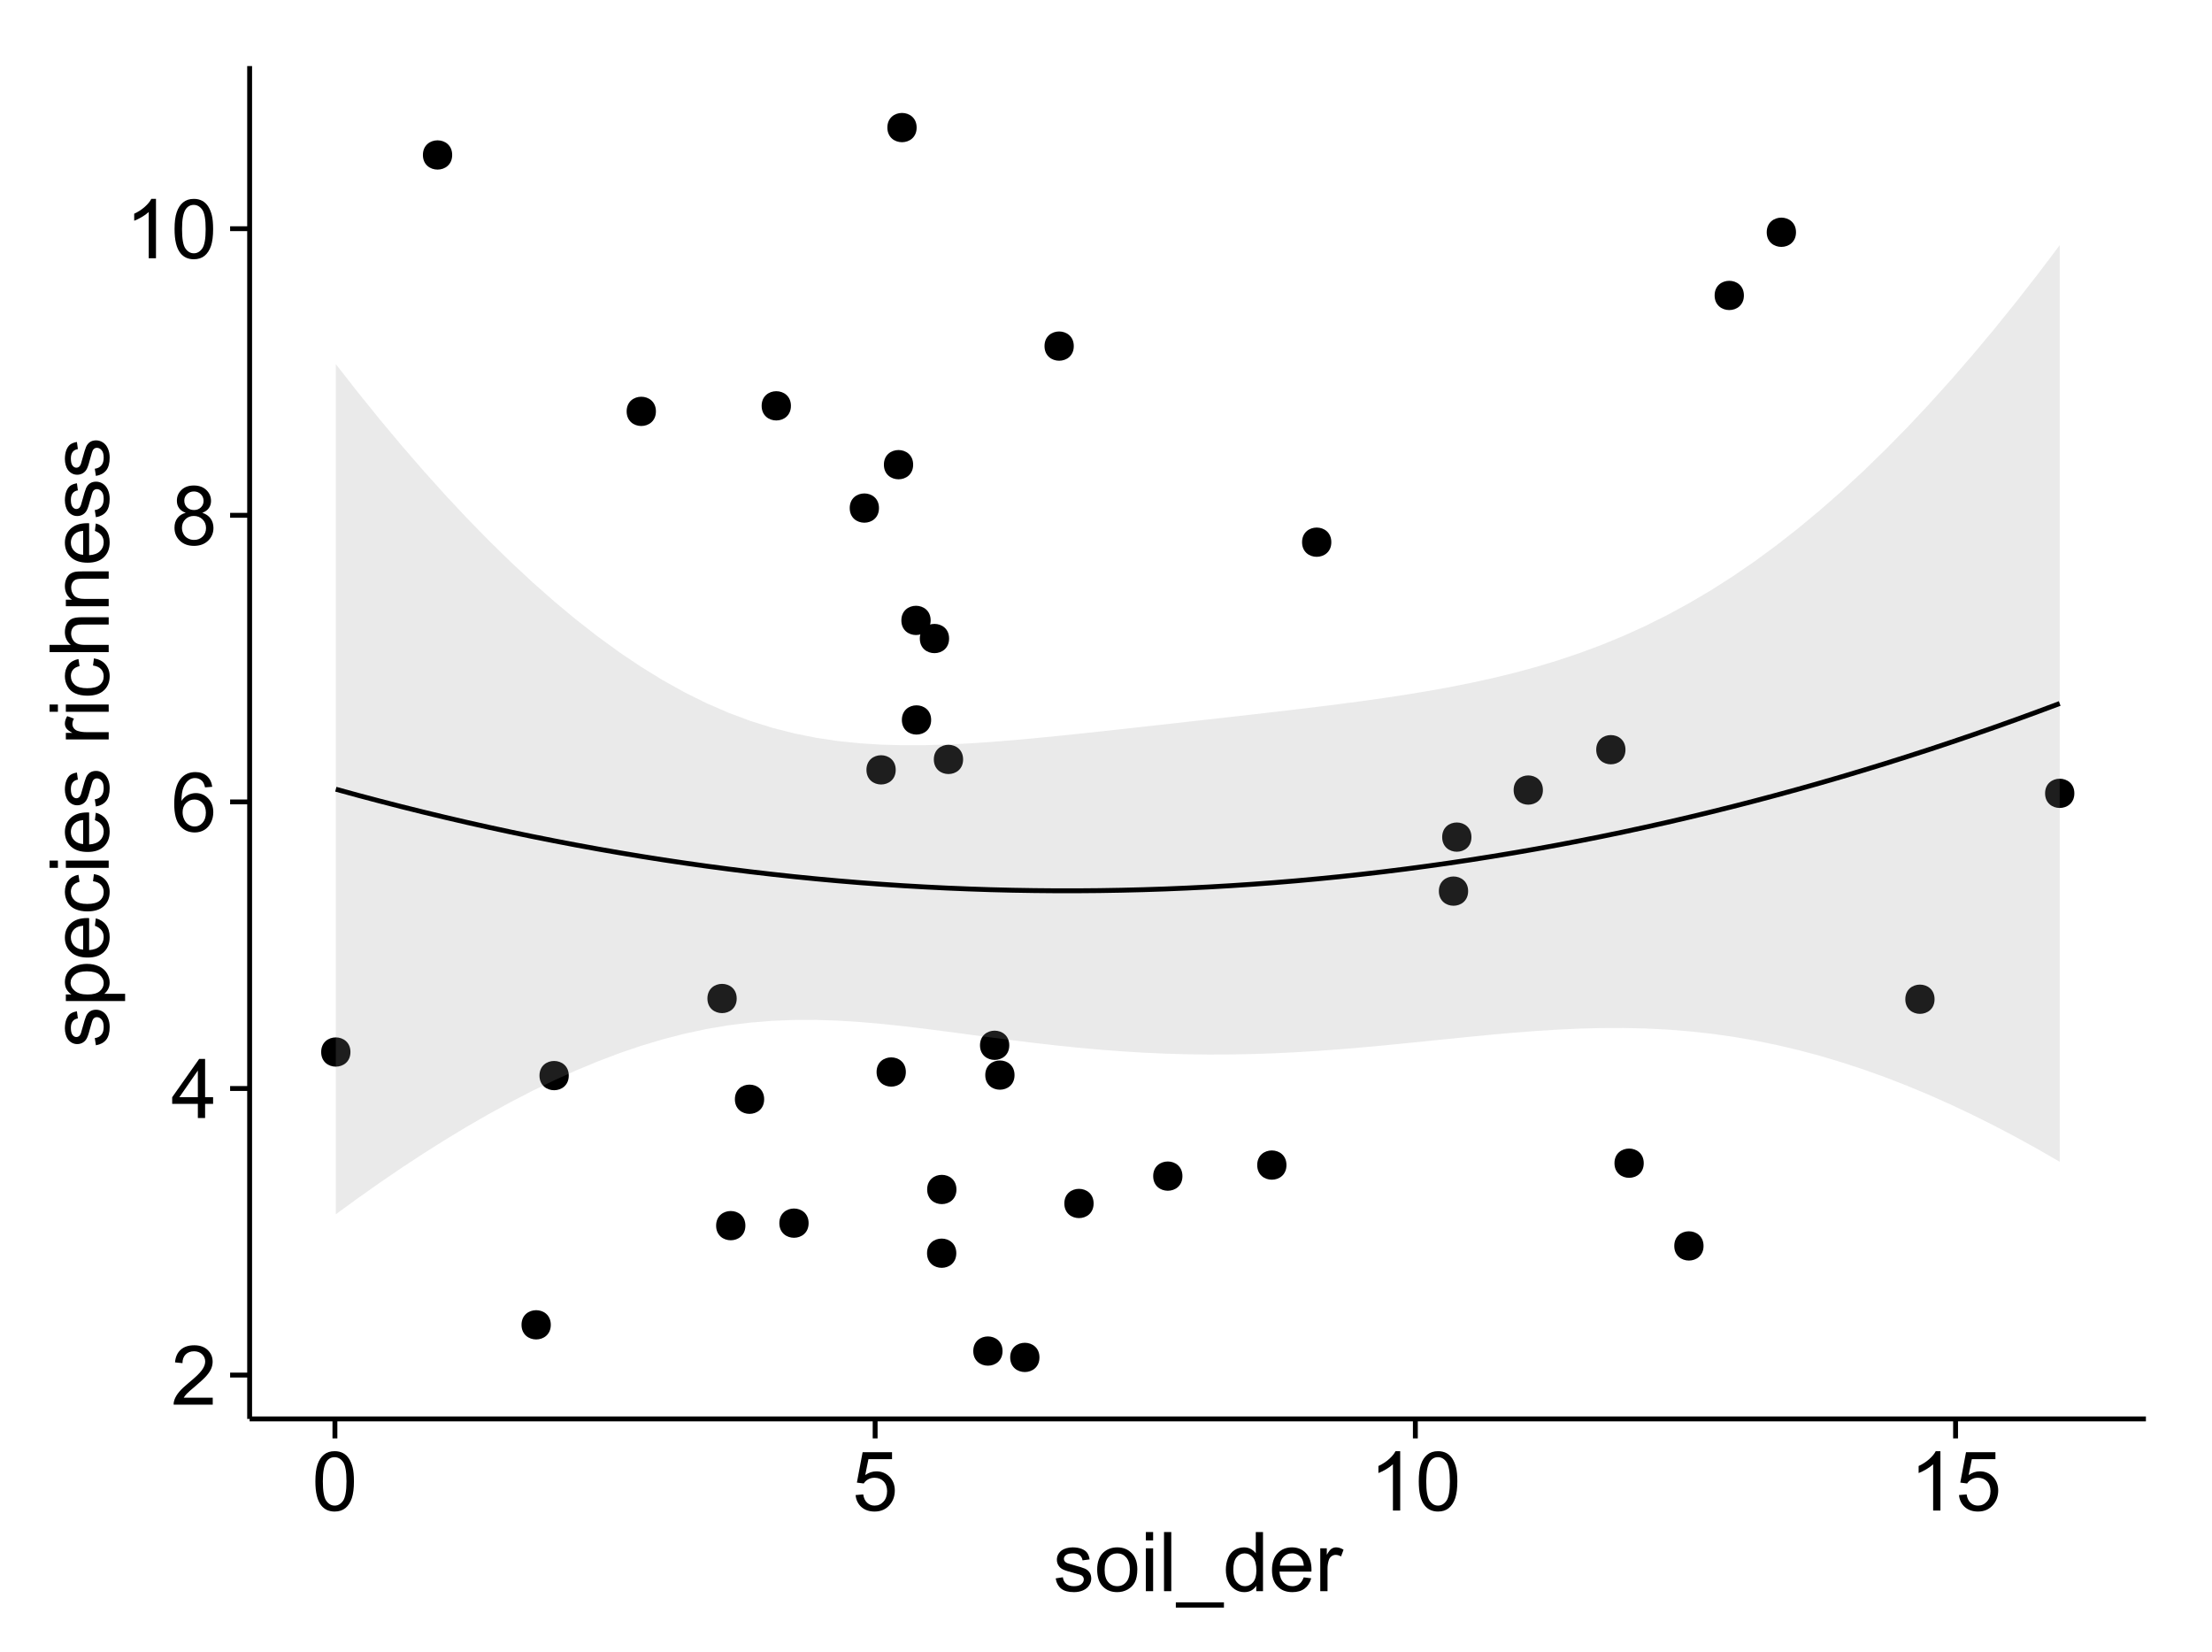 <?xml version="1.0" encoding="UTF-8"?>
<svg xmlns="http://www.w3.org/2000/svg" xmlns:xlink="http://www.w3.org/1999/xlink" width="482pt" height="360pt" viewBox="0 0 482 360" version="1.1">
<defs>
<g>
<symbol overflow="visible" id="glyph0-0">
<path style="stroke:none;" d="M 9.062 -1.52 L 9.062 0 L 0.547 0 C 0.531 -0.379 0.594 -0.742 0.73 -1.098 C 0.945 -1.676 1.293 -2.25 1.77 -2.812 C 2.246 -3.375 2.934 -4.023 3.84 -4.766 C 5.238 -5.906 6.188 -6.816 6.68 -7.492 C 7.172 -8.16 7.418 -8.793 7.418 -9.395 C 7.418 -10.02 7.191 -10.551 6.746 -10.98 C 6.293 -11.41 5.711 -11.625 4.992 -11.629 C 4.23 -11.625 3.621 -11.395 3.164 -10.941 C 2.703 -10.48 2.469 -9.848 2.469 -9.043 L 0.844 -9.211 C 0.953 -10.422 1.371 -11.344 2.102 -11.984 C 2.824 -12.617 3.801 -12.938 5.027 -12.938 C 6.262 -12.938 7.238 -12.594 7.961 -11.91 C 8.68 -11.223 9.039 -10.371 9.043 -9.359 C 9.039 -8.84 8.934 -8.336 8.727 -7.84 C 8.512 -7.34 8.164 -6.812 7.676 -6.266 C 7.188 -5.711 6.375 -4.957 5.238 -4 C 4.285 -3.199 3.676 -2.66 3.41 -2.379 C 3.141 -2.094 2.918 -1.805 2.742 -1.52 Z M 9.062 -1.52 "/>
</symbol>
<symbol overflow="visible" id="glyph0-1">
<path style="stroke:none;" d="M 5.82 0 L 5.82 -3.086 L 0.227 -3.086 L 0.227 -4.535 L 6.109 -12.883 L 7.398 -12.883 L 7.398 -4.535 L 9.141 -4.535 L 9.141 -3.086 L 7.398 -3.086 L 7.398 0 Z M 5.82 -4.535 L 5.82 -10.344 L 1.785 -4.535 Z M 5.82 -4.535 "/>
</symbol>
<symbol overflow="visible" id="glyph0-2">
<path style="stroke:none;" d="M 8.957 -9.73 L 7.383 -9.605 C 7.242 -10.223 7.043 -10.676 6.785 -10.961 C 6.355 -11.41 5.828 -11.637 5.203 -11.637 C 4.695 -11.637 4.25 -11.496 3.875 -11.215 C 3.375 -10.852 2.984 -10.32 2.695 -9.625 C 2.406 -8.926 2.258 -7.934 2.25 -6.645 C 2.629 -7.223 3.094 -7.652 3.645 -7.938 C 4.195 -8.215 4.773 -8.355 5.379 -8.359 C 6.434 -8.355 7.328 -7.969 8.07 -7.195 C 8.809 -6.418 9.18 -5.414 9.184 -4.184 C 9.18 -3.371 9.008 -2.617 8.66 -1.926 C 8.312 -1.23 7.832 -0.699 7.227 -0.332 C 6.613 0.035 5.922 0.215 5.148 0.219 C 3.828 0.215 2.754 -0.266 1.922 -1.234 C 1.09 -2.199 0.672 -3.797 0.676 -6.031 C 0.672 -8.516 1.133 -10.328 2.055 -11.461 C 2.855 -12.445 3.938 -12.938 5.301 -12.938 C 6.312 -12.938 7.141 -12.652 7.789 -12.086 C 8.434 -11.516 8.824 -10.73 8.957 -9.73 Z M 2.496 -4.176 C 2.496 -3.629 2.609 -3.105 2.844 -2.609 C 3.07 -2.109 3.395 -1.73 3.812 -1.473 C 4.227 -1.207 4.664 -1.078 5.125 -1.082 C 5.789 -1.078 6.363 -1.348 6.844 -1.891 C 7.324 -2.426 7.562 -3.156 7.566 -4.086 C 7.562 -4.973 7.328 -5.676 6.855 -6.191 C 6.379 -6.703 5.781 -6.961 5.062 -6.961 C 4.348 -6.961 3.738 -6.703 3.242 -6.191 C 2.742 -5.676 2.496 -5.004 2.496 -4.176 Z M 2.496 -4.176 "/>
</symbol>
<symbol overflow="visible" id="glyph0-3">
<path style="stroke:none;" d="M 3.18 -6.988 C 2.52 -7.227 2.035 -7.57 1.723 -8.016 C 1.406 -8.461 1.246 -8.992 1.25 -9.617 C 1.246 -10.551 1.582 -11.34 2.258 -11.98 C 2.93 -12.617 3.828 -12.938 4.949 -12.938 C 6.07 -12.938 6.977 -12.609 7.664 -11.957 C 8.348 -11.301 8.688 -10.504 8.691 -9.57 C 8.688 -8.969 8.531 -8.449 8.219 -8.012 C 7.902 -7.566 7.426 -7.227 6.793 -6.988 C 7.582 -6.727 8.184 -6.309 8.598 -5.738 C 9.008 -5.16 9.215 -4.477 9.219 -3.684 C 9.215 -2.578 8.828 -1.652 8.051 -0.906 C 7.27 -0.156 6.242 0.215 4.977 0.219 C 3.699 0.215 2.676 -0.156 1.898 -0.91 C 1.117 -1.66 0.727 -2.602 0.73 -3.727 C 0.727 -4.562 0.938 -5.262 1.367 -5.832 C 1.789 -6.395 2.395 -6.781 3.18 -6.988 Z M 2.867 -9.668 C 2.863 -9.059 3.059 -8.559 3.453 -8.172 C 3.844 -7.785 4.355 -7.594 4.984 -7.594 C 5.59 -7.594 6.09 -7.785 6.48 -8.168 C 6.871 -8.551 7.066 -9.02 7.066 -9.578 C 7.066 -10.156 6.863 -10.645 6.465 -11.043 C 6.059 -11.438 5.559 -11.637 4.965 -11.637 C 4.359 -11.637 3.859 -11.441 3.465 -11.055 C 3.062 -10.668 2.863 -10.207 2.867 -9.668 Z M 2.355 -3.719 C 2.355 -3.262 2.461 -2.824 2.676 -2.406 C 2.887 -1.98 3.203 -1.652 3.629 -1.426 C 4.047 -1.191 4.504 -1.078 4.992 -1.082 C 5.746 -1.078 6.367 -1.32 6.863 -1.809 C 7.352 -2.293 7.598 -2.91 7.602 -3.664 C 7.598 -4.422 7.344 -5.055 6.84 -5.555 C 6.332 -6.051 5.699 -6.297 4.938 -6.301 C 4.191 -6.297 3.574 -6.051 3.09 -5.562 C 2.598 -5.066 2.355 -4.453 2.355 -3.719 Z M 2.355 -3.719 "/>
</symbol>
<symbol overflow="visible" id="glyph0-4">
<path style="stroke:none;" d="M 6.707 0 L 5.125 0 L 5.125 -10.082 C 4.742 -9.715 4.242 -9.352 3.625 -8.988 C 3.004 -8.625 2.449 -8.352 1.961 -8.172 L 1.961 -9.703 C 2.844 -10.117 3.617 -10.621 4.281 -11.215 C 4.941 -11.805 5.41 -12.379 5.688 -12.938 L 6.707 -12.938 Z M 6.707 0 "/>
</symbol>
<symbol overflow="visible" id="glyph0-5">
<path style="stroke:none;" d="M 0.746 -6.355 C 0.742 -7.875 0.898 -9.102 1.215 -10.031 C 1.527 -10.961 1.996 -11.676 2.613 -12.18 C 3.23 -12.684 4.008 -12.938 4.949 -12.938 C 5.637 -12.938 6.242 -12.797 6.766 -12.52 C 7.285 -12.238 7.715 -11.836 8.059 -11.316 C 8.395 -10.789 8.664 -10.152 8.859 -9.398 C 9.051 -8.645 9.145 -7.629 9.148 -6.355 C 9.145 -4.84 8.992 -3.617 8.684 -2.691 C 8.371 -1.762 7.906 -1.047 7.289 -0.539 C 6.672 -0.035 5.891 0.215 4.949 0.219 C 3.703 0.215 2.727 -0.227 2.023 -1.117 C 1.168 -2.188 0.742 -3.934 0.746 -6.355 Z M 2.375 -6.355 C 2.371 -4.234 2.621 -2.824 3.117 -2.129 C 3.609 -1.426 4.219 -1.078 4.949 -1.082 C 5.672 -1.078 6.281 -1.43 6.781 -2.137 C 7.273 -2.836 7.523 -4.242 7.523 -6.355 C 7.523 -8.473 7.273 -9.883 6.781 -10.582 C 6.281 -11.277 5.664 -11.625 4.93 -11.629 C 4.199 -11.625 3.621 -11.316 3.191 -10.703 C 2.645 -9.918 2.371 -8.469 2.375 -6.355 Z M 2.375 -6.355 "/>
</symbol>
<symbol overflow="visible" id="glyph0-6">
<path style="stroke:none;" d="M 0.746 -3.375 L 2.406 -3.516 C 2.527 -2.707 2.812 -2.098 3.266 -1.691 C 3.711 -1.281 4.254 -1.078 4.887 -1.082 C 5.648 -1.078 6.293 -1.363 6.82 -1.941 C 7.344 -2.512 7.605 -3.273 7.609 -4.227 C 7.605 -5.125 7.352 -5.84 6.848 -6.363 C 6.34 -6.883 5.676 -7.141 4.859 -7.145 C 4.344 -7.141 3.887 -7.027 3.48 -6.797 C 3.07 -6.566 2.746 -6.266 2.516 -5.898 L 1.027 -6.09 L 2.277 -12.711 L 8.684 -12.711 L 8.684 -11.195 L 3.543 -11.195 L 2.848 -7.734 C 3.621 -8.273 4.43 -8.543 5.281 -8.543 C 6.402 -8.543 7.352 -8.152 8.129 -7.371 C 8.898 -6.59 9.285 -5.586 9.289 -4.367 C 9.285 -3.195 8.945 -2.188 8.27 -1.344 C 7.441 -0.301 6.316 0.215 4.887 0.219 C 3.715 0.215 2.758 -0.109 2.016 -0.766 C 1.273 -1.418 0.848 -2.289 0.746 -3.375 Z M 0.746 -3.375 "/>
</symbol>
<symbol overflow="visible" id="glyph0-7">
<path style="stroke:none;" d="M 0.555 -2.785 L 2.117 -3.031 C 2.203 -2.402 2.449 -1.922 2.852 -1.59 C 3.25 -1.254 3.812 -1.09 4.535 -1.09 C 5.262 -1.09 5.801 -1.234 6.152 -1.531 C 6.504 -1.824 6.68 -2.172 6.68 -2.574 C 6.68 -2.926 6.523 -3.207 6.215 -3.418 C 5.996 -3.555 5.457 -3.734 4.598 -3.953 C 3.434 -4.246 2.629 -4.5 2.184 -4.715 C 1.734 -4.926 1.395 -5.223 1.164 -5.602 C 0.93 -5.98 0.812 -6.398 0.816 -6.855 C 0.812 -7.27 0.91 -7.652 1.102 -8.012 C 1.293 -8.363 1.551 -8.66 1.883 -8.895 C 2.125 -9.074 2.461 -9.227 2.887 -9.355 C 3.309 -9.48 3.766 -9.543 4.254 -9.547 C 4.984 -9.543 5.625 -9.438 6.184 -9.23 C 6.734 -9.016 7.145 -8.73 7.41 -8.371 C 7.672 -8.008 7.852 -7.527 7.953 -6.926 L 6.406 -6.715 C 6.332 -7.195 6.129 -7.57 5.793 -7.84 C 5.453 -8.105 4.977 -8.238 4.367 -8.242 C 3.637 -8.238 3.121 -8.117 2.812 -7.883 C 2.5 -7.641 2.344 -7.359 2.348 -7.039 C 2.344 -6.832 2.406 -6.648 2.539 -6.484 C 2.664 -6.312 2.867 -6.172 3.148 -6.062 C 3.301 -6.004 3.766 -5.871 4.543 -5.66 C 5.66 -5.359 6.441 -5.113 6.887 -4.926 C 7.324 -4.734 7.672 -4.457 7.926 -4.094 C 8.176 -3.73 8.301 -3.281 8.305 -2.742 C 8.301 -2.215 8.148 -1.719 7.844 -1.254 C 7.535 -0.785 7.09 -0.422 6.512 -0.172 C 5.926 0.086 5.27 0.211 4.543 0.211 C 3.328 0.211 2.406 -0.039 1.77 -0.543 C 1.133 -1.047 0.727 -1.793 0.555 -2.785 Z M 0.555 -2.785 "/>
</symbol>
<symbol overflow="visible" id="glyph0-8">
<path style="stroke:none;" d="M 0.598 -4.668 C 0.598 -6.391 1.078 -7.672 2.039 -8.508 C 2.84 -9.199 3.816 -9.543 4.977 -9.547 C 6.254 -9.543 7.305 -9.125 8.121 -8.285 C 8.934 -7.441 9.34 -6.277 9.344 -4.797 C 9.34 -3.594 9.16 -2.648 8.801 -1.961 C 8.441 -1.27 7.914 -0.734 7.227 -0.359 C 6.535 0.023 5.785 0.211 4.977 0.211 C 3.664 0.211 2.609 -0.207 1.805 -1.047 C 1 -1.883 0.598 -3.09 0.598 -4.668 Z M 2.223 -4.668 C 2.219 -3.469 2.48 -2.574 3.004 -1.98 C 3.523 -1.387 4.18 -1.09 4.977 -1.09 C 5.758 -1.09 6.41 -1.387 6.934 -1.984 C 7.453 -2.582 7.715 -3.492 7.719 -4.719 C 7.715 -5.871 7.453 -6.746 6.93 -7.344 C 6.402 -7.934 5.75 -8.23 4.977 -8.234 C 4.18 -8.23 3.523 -7.938 3.004 -7.348 C 2.48 -6.754 2.219 -5.859 2.223 -4.668 Z M 2.223 -4.668 "/>
</symbol>
<symbol overflow="visible" id="glyph0-9">
<path style="stroke:none;" d="M 1.195 -11.066 L 1.195 -12.883 L 2.777 -12.883 L 2.777 -11.066 Z M 1.195 0 L 1.195 -9.336 L 2.777 -9.336 L 2.777 0 Z M 1.195 0 "/>
</symbol>
<symbol overflow="visible" id="glyph0-10">
<path style="stroke:none;" d="M 1.152 0 L 1.152 -12.883 L 2.734 -12.883 L 2.734 0 Z M 1.152 0 "/>
</symbol>
<symbol overflow="visible" id="glyph0-11">
<path style="stroke:none;" d="M -0.273 3.578 L -0.273 2.434 L 10.211 2.434 L 10.211 3.578 Z M -0.273 3.578 "/>
</symbol>
<symbol overflow="visible" id="glyph0-12">
<path style="stroke:none;" d="M 7.242 0 L 7.242 -1.18 C 6.648 -0.25 5.777 0.211 4.633 0.211 C 3.887 0.211 3.203 0.008 2.578 -0.402 C 1.953 -0.812 1.469 -1.387 1.129 -2.121 C 0.785 -2.855 0.613 -3.699 0.617 -4.656 C 0.613 -5.586 0.77 -6.43 1.082 -7.191 C 1.391 -7.949 1.855 -8.531 2.477 -8.938 C 3.098 -9.34 3.793 -9.543 4.562 -9.547 C 5.121 -9.543 5.621 -9.426 6.062 -9.188 C 6.5 -8.949 6.859 -8.641 7.137 -8.262 L 7.137 -12.883 L 8.711 -12.883 L 8.711 0 Z M 2.242 -4.656 C 2.238 -3.461 2.488 -2.566 2.996 -1.977 C 3.496 -1.383 4.094 -1.09 4.781 -1.09 C 5.473 -1.09 6.059 -1.371 6.543 -1.938 C 7.023 -2.5 7.266 -3.363 7.27 -4.527 C 7.266 -5.801 7.02 -6.738 6.531 -7.336 C 6.035 -7.934 5.43 -8.23 4.711 -8.234 C 4.008 -8.23 3.418 -7.945 2.949 -7.371 C 2.473 -6.797 2.238 -5.891 2.242 -4.656 Z M 2.242 -4.656 "/>
</symbol>
<symbol overflow="visible" id="glyph0-13">
<path style="stroke:none;" d="M 7.578 -3.008 L 9.211 -2.805 C 8.953 -1.848 8.473 -1.105 7.777 -0.578 C 7.078 -0.051 6.188 0.211 5.105 0.211 C 3.738 0.211 2.656 -0.207 1.859 -1.051 C 1.055 -1.887 0.656 -3.066 0.66 -4.586 C 0.656 -6.156 1.059 -7.375 1.871 -8.246 C 2.676 -9.109 3.727 -9.543 5.02 -9.547 C 6.266 -9.543 7.285 -9.117 8.078 -8.27 C 8.867 -7.418 9.262 -6.223 9.266 -4.684 C 9.262 -4.586 9.258 -4.445 9.254 -4.262 L 2.293 -4.262 C 2.348 -3.234 2.641 -2.449 3.164 -1.906 C 3.684 -1.359 4.332 -1.09 5.117 -1.09 C 5.691 -1.09 6.188 -1.242 6.598 -1.547 C 7.008 -1.852 7.332 -2.336 7.578 -3.008 Z M 2.383 -5.562 L 7.594 -5.562 C 7.523 -6.344 7.324 -6.934 6.996 -7.328 C 6.492 -7.934 5.836 -8.238 5.035 -8.242 C 4.305 -8.238 3.695 -7.996 3.203 -7.512 C 2.707 -7.027 2.434 -6.375 2.383 -5.562 Z M 2.383 -5.562 "/>
</symbol>
<symbol overflow="visible" id="glyph0-14">
<path style="stroke:none;" d="M 1.168 0 L 1.168 -9.336 L 2.594 -9.336 L 2.594 -7.918 C 2.953 -8.578 3.289 -9.016 3.598 -9.23 C 3.906 -9.438 4.242 -9.543 4.613 -9.547 C 5.145 -9.543 5.688 -9.375 6.242 -9.035 L 5.695 -7.566 C 5.309 -7.793 4.922 -7.91 4.535 -7.91 C 4.188 -7.91 3.875 -7.805 3.602 -7.598 C 3.324 -7.387 3.129 -7.098 3.016 -6.734 C 2.836 -6.168 2.746 -5.555 2.75 -4.887 L 2.75 0 Z M 1.168 0 "/>
</symbol>
<symbol overflow="visible" id="glyph1-0">
<path style="stroke:none;" d="M -2.785 -0.555 L -3.031 -2.117 C -2.402 -2.203 -1.922 -2.449 -1.59 -2.852 C -1.254 -3.25 -1.09 -3.812 -1.09 -4.535 C -1.09 -5.262 -1.234 -5.801 -1.531 -6.152 C -1.824 -6.504 -2.172 -6.68 -2.574 -6.68 C -2.926 -6.68 -3.207 -6.523 -3.418 -6.215 C -3.555 -5.996 -3.734 -5.457 -3.953 -4.598 C -4.246 -3.434 -4.5 -2.629 -4.715 -2.184 C -4.926 -1.734 -5.223 -1.395 -5.602 -1.164 C -5.98 -0.93 -6.398 -0.812 -6.855 -0.816 C -7.27 -0.812 -7.652 -0.91 -8.012 -1.102 C -8.363 -1.293 -8.66 -1.551 -8.895 -1.883 C -9.074 -2.125 -9.227 -2.461 -9.355 -2.887 C -9.48 -3.309 -9.543 -3.766 -9.547 -4.254 C -9.543 -4.984 -9.438 -5.625 -9.23 -6.184 C -9.016 -6.734 -8.73 -7.145 -8.371 -7.41 C -8.008 -7.672 -7.527 -7.852 -6.926 -7.953 L -6.715 -6.406 C -7.195 -6.332 -7.57 -6.129 -7.84 -5.797 C -8.105 -5.457 -8.238 -4.98 -8.242 -4.367 C -8.238 -3.637 -8.117 -3.121 -7.883 -2.812 C -7.641 -2.5 -7.359 -2.344 -7.039 -2.348 C -6.832 -2.344 -6.648 -2.406 -6.484 -2.539 C -6.312 -2.664 -6.172 -2.867 -6.062 -3.148 C -6.004 -3.301 -5.871 -3.766 -5.66 -4.543 C -5.359 -5.66 -5.113 -6.441 -4.926 -6.887 C -4.734 -7.324 -4.457 -7.672 -4.094 -7.926 C -3.73 -8.176 -3.281 -8.301 -2.742 -8.305 C -2.211 -8.301 -1.711 -8.148 -1.25 -7.844 C -0.781 -7.535 -0.422 -7.09 -0.172 -6.512 C 0.086 -5.926 0.211 -5.27 0.211 -4.543 C 0.211 -3.328 -0.039 -2.406 -0.543 -1.77 C -1.047 -1.133 -1.793 -0.727 -2.785 -0.555 Z M -2.785 -0.555 "/>
</symbol>
<symbol overflow="visible" id="glyph1-1">
<path style="stroke:none;" d="M 3.578 -1.188 L -9.336 -1.188 L -9.336 -2.629 L -8.121 -2.629 C -8.594 -2.965 -8.949 -3.348 -9.188 -3.777 C -9.426 -4.203 -9.543 -4.723 -9.547 -5.336 C -9.543 -6.129 -9.34 -6.832 -8.93 -7.445 C -8.516 -8.051 -7.934 -8.512 -7.191 -8.824 C -6.441 -9.133 -5.625 -9.285 -4.738 -9.289 C -3.781 -9.285 -2.922 -9.113 -2.156 -8.773 C -1.391 -8.43 -0.805 -7.934 -0.398 -7.281 C 0.008 -6.625 0.211 -5.938 0.211 -5.219 C 0.211 -4.691 0.102 -4.219 -0.121 -3.801 C -0.344 -3.379 -0.625 -3.035 -0.965 -2.77 L 3.578 -2.77 Z M -4.613 -2.621 C -3.41 -2.613 -2.523 -2.855 -1.949 -3.348 C -1.375 -3.832 -1.09 -4.422 -1.09 -5.117 C -1.09 -5.816 -1.387 -6.418 -1.98 -6.922 C -2.574 -7.418 -3.496 -7.668 -4.746 -7.672 C -5.934 -7.668 -6.824 -7.426 -7.418 -6.938 C -8.008 -6.449 -8.301 -5.863 -8.305 -5.188 C -8.301 -4.508 -7.988 -3.914 -7.359 -3.398 C -6.727 -2.879 -5.809 -2.617 -4.613 -2.621 Z M -4.613 -2.621 "/>
</symbol>
<symbol overflow="visible" id="glyph1-2">
<path style="stroke:none;" d="M -3.004 -7.578 L -2.805 -9.211 C -1.848 -8.953 -1.105 -8.473 -0.578 -7.777 C -0.051 -7.078 0.211 -6.188 0.211 -5.105 C 0.211 -3.738 -0.207 -2.656 -1.051 -1.859 C -1.887 -1.055 -3.066 -0.656 -4.586 -0.66 C -6.156 -0.656 -7.375 -1.059 -8.246 -1.871 C -9.109 -2.676 -9.543 -3.727 -9.547 -5.02 C -9.543 -6.266 -9.117 -7.285 -8.27 -8.078 C -7.418 -8.867 -6.223 -9.262 -4.684 -9.266 C -4.586 -9.262 -4.445 -9.258 -4.262 -9.254 L -4.262 -2.293 C -3.234 -2.348 -2.449 -2.641 -1.906 -3.164 C -1.359 -3.684 -1.09 -4.332 -1.09 -5.117 C -1.09 -5.691 -1.242 -6.188 -1.547 -6.598 C -1.852 -7.008 -2.336 -7.332 -3.004 -7.578 Z M -5.562 -2.383 L -5.562 -7.594 C -6.344 -7.523 -6.934 -7.324 -7.328 -6.996 C -7.934 -6.492 -8.238 -5.836 -8.242 -5.035 C -8.238 -4.305 -7.996 -3.695 -7.512 -3.203 C -7.027 -2.707 -6.375 -2.434 -5.562 -2.383 Z M -5.562 -2.383 "/>
</symbol>
<symbol overflow="visible" id="glyph1-3">
<path style="stroke:none;" d="M -3.418 -7.277 L -3.215 -8.832 C -2.141 -8.66 -1.301 -8.227 -0.699 -7.527 C -0.09 -6.824 0.211 -5.965 0.211 -4.949 C 0.211 -3.668 -0.203 -2.641 -1.039 -1.867 C -1.871 -1.09 -3.07 -0.703 -4.633 -0.703 C -5.637 -0.703 -6.52 -0.867 -7.277 -1.203 C -8.031 -1.535 -8.598 -2.047 -8.977 -2.73 C -9.355 -3.41 -9.543 -4.152 -9.547 -4.957 C -9.543 -5.969 -9.289 -6.797 -8.777 -7.441 C -8.262 -8.086 -7.531 -8.5 -6.59 -8.684 L -6.355 -7.145 C -6.98 -6.996 -7.453 -6.738 -7.77 -6.367 C -8.082 -5.992 -8.238 -5.543 -8.242 -5.02 C -8.238 -4.219 -7.953 -3.57 -7.387 -3.074 C -6.812 -2.574 -5.91 -2.324 -4.676 -2.328 C -3.422 -2.324 -2.508 -2.566 -1.941 -3.047 C -1.371 -3.527 -1.09 -4.152 -1.09 -4.93 C -1.09 -5.547 -1.277 -6.066 -1.66 -6.484 C -2.035 -6.898 -2.621 -7.164 -3.418 -7.277 Z M -3.418 -7.277 "/>
</symbol>
<symbol overflow="visible" id="glyph1-4">
<path style="stroke:none;" d="M -11.066 -1.195 L -12.883 -1.195 L -12.883 -2.777 L -11.066 -2.777 Z M 0 -1.195 L -9.336 -1.195 L -9.336 -2.777 L 0 -2.777 Z M 0 -1.195 "/>
</symbol>
<symbol overflow="visible" id="glyph1-5">
<path style="stroke:none;" d=""/>
</symbol>
<symbol overflow="visible" id="glyph1-6">
<path style="stroke:none;" d="M 0 -1.168 L -9.336 -1.168 L -9.336 -2.594 L -7.918 -2.594 C -8.578 -2.953 -9.016 -3.289 -9.23 -3.598 C -9.438 -3.906 -9.543 -4.242 -9.547 -4.613 C -9.543 -5.145 -9.375 -5.688 -9.035 -6.242 L -7.566 -5.695 C -7.793 -5.309 -7.91 -4.922 -7.91 -4.535 C -7.91 -4.188 -7.805 -3.875 -7.598 -3.602 C -7.387 -3.324 -7.098 -3.129 -6.734 -3.016 C -6.168 -2.836 -5.555 -2.746 -4.887 -2.75 L 0 -2.75 Z M 0 -1.168 "/>
</symbol>
<symbol overflow="visible" id="glyph1-7">
<path style="stroke:none;" d="M 0 -1.188 L -12.883 -1.188 L -12.883 -2.77 L -8.262 -2.77 C -9.117 -3.504 -9.543 -4.434 -9.547 -5.562 C -9.543 -6.25 -9.406 -6.852 -9.137 -7.363 C -8.859 -7.871 -8.484 -8.234 -8.004 -8.457 C -7.523 -8.676 -6.824 -8.789 -5.914 -8.789 L 0 -8.789 L 0 -7.207 L -5.914 -7.207 C -6.703 -7.207 -7.281 -7.035 -7.641 -6.691 C -8 -6.348 -8.18 -5.863 -8.184 -5.238 C -8.18 -4.77 -8.059 -4.328 -7.816 -3.914 C -7.574 -3.5 -7.242 -3.203 -6.828 -3.031 C -6.406 -2.852 -5.832 -2.766 -5.105 -2.77 L 0 -2.77 Z M 0 -1.188 "/>
</symbol>
<symbol overflow="visible" id="glyph1-8">
<path style="stroke:none;" d="M 0 -1.188 L -9.336 -1.188 L -9.336 -2.609 L -8.008 -2.609 C -9.031 -3.293 -9.543 -4.285 -9.547 -5.582 C -9.543 -6.141 -9.441 -6.656 -9.242 -7.133 C -9.035 -7.602 -8.77 -7.957 -8.445 -8.191 C -8.113 -8.426 -7.727 -8.59 -7.277 -8.684 C -6.98 -8.742 -6.465 -8.77 -5.738 -8.773 L 0 -8.773 L 0 -7.188 L -5.68 -7.188 C -6.32 -7.184 -6.801 -7.121 -7.121 -7.004 C -7.438 -6.879 -7.695 -6.66 -7.887 -6.348 C -8.074 -6.031 -8.168 -5.664 -8.172 -5.246 C -8.168 -4.57 -7.953 -3.992 -7.531 -3.504 C -7.102 -3.012 -6.293 -2.766 -5.098 -2.77 L 0 -2.77 Z M 0 -1.188 "/>
</symbol>
</g>
<clipPath id="clip1">
  <path d="M 54.395 14.398 L 468.602 14.398 L 468.602 310.164 L 54.395 310.164 Z M 54.395 14.398 "/>
</clipPath>
</defs>
<g id="surface2696">
<rect x="0" y="0" width="482" height="360" style="fill:rgb(100%,100%,100%);fill-opacity:1;stroke:none;"/>
<rect x="0" y="0" width="482" height="360" style="fill:rgb(100%,100%,100%);fill-opacity:1;stroke:none;"/>
<path style="fill:none;stroke-width:1.063;stroke-linecap:round;stroke-linejoin:round;stroke:rgb(100%,100%,100%);stroke-opacity:1;stroke-miterlimit:10;" d="M 0 360 L 482 360 L 482 0 L 0 0 Z M 0 360 "/>
<g clip-path="url(#clip1)" clip-rule="nonzero">
<path style=" stroke:none;fill-rule:nonzero;fill:rgb(100%,100%,100%);fill-opacity:1;" d="M 54.395 309.168 L 467.602 309.168 L 467.602 14.402 L 54.395 14.402 Z M 54.395 309.168 "/>
<path style=" stroke:none;fill-rule:nonzero;fill:rgb(0%,0%,0%);fill-opacity:1;" d="M 450.945 172.863 C 450.945 175.695 446.691 175.695 446.691 172.863 C 446.691 170.027 450.945 170.027 450.945 172.863 "/>
<path style=" stroke:none;fill-rule:nonzero;fill:rgb(0%,0%,0%);fill-opacity:1;" d="M 159.465 217.566 C 159.465 220.398 155.211 220.398 155.211 217.566 C 155.211 214.73 159.465 214.73 159.465 217.566 "/>
<path style=" stroke:none;fill-rule:nonzero;fill:rgb(0%,0%,0%);fill-opacity:1;" d="M 175.137 266.512 C 175.137 269.348 170.887 269.348 170.887 266.512 C 170.887 263.68 175.137 263.68 175.137 266.512 "/>
<path style=" stroke:none;fill-rule:nonzero;fill:rgb(0%,0%,0%);fill-opacity:1;" d="M 194.117 167.746 C 194.117 170.582 189.863 170.582 189.863 167.746 C 189.863 164.914 194.117 164.914 194.117 167.746 "/>
<path style=" stroke:none;fill-rule:nonzero;fill:rgb(0%,0%,0%);fill-opacity:1;" d="M 197.914 101.246 C 197.914 104.082 193.664 104.082 193.664 101.246 C 193.664 98.414 197.914 98.414 197.914 101.246 "/>
<path style=" stroke:none;fill-rule:nonzero;fill:rgb(0%,0%,0%);fill-opacity:1;" d="M 318.848 194.168 C 318.848 197 314.594 197 314.594 194.168 C 314.594 191.332 318.848 191.332 318.848 194.168 "/>
<path style=" stroke:none;fill-rule:nonzero;fill:rgb(0%,0%,0%);fill-opacity:1;" d="M 171.281 88.43 C 171.281 91.262 167.027 91.262 167.027 88.43 C 167.027 85.594 171.281 85.594 171.281 88.43 "/>
<path style=" stroke:none;fill-rule:nonzero;fill:rgb(0%,0%,0%);fill-opacity:1;" d="M 190.469 110.703 C 190.469 113.539 186.219 113.539 186.219 110.703 C 186.219 107.871 190.469 107.871 190.469 110.703 "/>
<path style=" stroke:none;fill-rule:nonzero;fill:rgb(0%,0%,0%);fill-opacity:1;" d="M 220.004 234.254 C 220.004 237.086 215.754 237.086 215.754 234.254 C 215.754 231.418 220.004 231.418 220.004 234.254 "/>
<path style=" stroke:none;fill-rule:nonzero;fill:rgb(0%,0%,0%);fill-opacity:1;" d="M 196.324 233.582 C 196.324 236.418 192.07 236.418 192.07 233.582 C 192.07 230.746 196.324 230.746 196.324 233.582 "/>
<path style=" stroke:none;fill-rule:nonzero;fill:rgb(0%,0%,0%);fill-opacity:1;" d="M 289.035 118.141 C 289.035 120.977 284.785 120.977 284.785 118.141 C 284.785 115.305 289.035 115.305 289.035 118.141 "/>
<path style=" stroke:none;fill-rule:nonzero;fill:rgb(0%,0%,0%);fill-opacity:1;" d="M 353.133 163.352 C 353.133 166.188 348.883 166.188 348.883 163.352 C 348.883 160.516 353.133 160.516 353.133 163.352 "/>
<path style=" stroke:none;fill-rule:nonzero;fill:rgb(0%,0%,0%);fill-opacity:1;" d="M 208.797 165.473 C 208.797 168.309 204.547 168.309 204.547 165.473 C 204.547 162.637 208.797 162.637 208.797 165.473 "/>
<path style=" stroke:none;fill-rule:nonzero;fill:rgb(0%,0%,0%);fill-opacity:1;" d="M 378.938 64.375 C 378.938 67.207 374.684 67.207 374.684 64.375 C 374.684 61.539 378.938 61.539 378.938 64.375 "/>
<path style=" stroke:none;fill-rule:nonzero;fill:rgb(0%,0%,0%);fill-opacity:1;" d="M 390.289 50.609 C 390.289 53.441 386.035 53.441 386.035 50.609 C 386.035 47.773 390.289 47.773 390.289 50.609 "/>
<path style=" stroke:none;fill-rule:nonzero;fill:rgb(0%,0%,0%);fill-opacity:1;" d="M 75.301 229.227 C 75.301 232.062 71.051 232.062 71.051 229.227 C 71.051 226.391 75.301 226.391 75.301 229.227 "/>
<path style=" stroke:none;fill-rule:nonzero;fill:rgb(0%,0%,0%);fill-opacity:1;" d="M 256.594 256.266 C 256.594 259.102 252.344 259.102 252.344 256.266 C 252.344 253.43 256.594 253.43 256.594 256.266 "/>
<path style=" stroke:none;fill-rule:nonzero;fill:rgb(0%,0%,0%);fill-opacity:1;" d="M 198.672 27.797 C 198.672 30.633 194.422 30.633 194.422 27.797 C 194.422 24.965 198.672 24.965 198.672 27.797 "/>
<path style=" stroke:none;fill-rule:nonzero;fill:rgb(0%,0%,0%);fill-opacity:1;" d="M 201.723 135.18 C 201.723 138.016 197.473 138.016 197.473 135.18 C 197.473 132.348 201.723 132.348 201.723 135.18 "/>
<path style=" stroke:none;fill-rule:nonzero;fill:rgb(0%,0%,0%);fill-opacity:1;" d="M 122.871 234.363 C 122.871 237.199 118.617 237.199 118.617 234.363 C 118.617 231.531 122.871 231.531 122.871 234.363 "/>
<path style=" stroke:none;fill-rule:nonzero;fill:rgb(0%,0%,0%);fill-opacity:1;" d="M 205.746 139.129 C 205.746 141.965 201.492 141.965 201.492 139.129 C 201.492 136.297 205.746 136.297 205.746 139.129 "/>
<path style=" stroke:none;fill-rule:nonzero;fill:rgb(0%,0%,0%);fill-opacity:1;" d="M 232.918 75.414 C 232.918 78.246 228.668 78.246 228.668 75.414 C 228.668 72.578 232.918 72.578 232.918 75.414 "/>
<path style=" stroke:none;fill-rule:nonzero;fill:rgb(0%,0%,0%);fill-opacity:1;" d="M 370.145 271.48 C 370.145 274.312 365.891 274.312 365.891 271.48 C 365.891 268.645 370.145 268.645 370.145 271.48 "/>
<path style=" stroke:none;fill-rule:nonzero;fill:rgb(0%,0%,0%);fill-opacity:1;" d="M 225.438 295.77 C 225.438 298.602 221.184 298.602 221.184 295.77 C 221.184 292.934 225.438 292.934 225.438 295.77 "/>
<path style=" stroke:none;fill-rule:nonzero;fill:rgb(0%,0%,0%);fill-opacity:1;" d="M 97.469 33.766 C 97.469 36.602 93.215 36.602 93.215 33.766 C 93.215 30.93 97.469 30.93 97.469 33.766 "/>
<path style=" stroke:none;fill-rule:nonzero;fill:rgb(0%,0%,0%);fill-opacity:1;" d="M 141.859 89.633 C 141.859 92.469 137.609 92.469 137.609 89.633 C 137.609 86.801 141.859 86.801 141.859 89.633 "/>
<path style=" stroke:none;fill-rule:nonzero;fill:rgb(0%,0%,0%);fill-opacity:1;" d="M 165.449 239.516 C 165.449 242.352 161.199 242.352 161.199 239.516 C 161.199 236.684 165.449 236.684 165.449 239.516 "/>
<path style=" stroke:none;fill-rule:nonzero;fill:rgb(0%,0%,0%);fill-opacity:1;" d="M 161.359 267.059 C 161.359 269.891 157.105 269.891 157.105 267.059 C 157.105 264.223 161.359 264.223 161.359 267.059 "/>
<path style=" stroke:none;fill-rule:nonzero;fill:rgb(0%,0%,0%);fill-opacity:1;" d="M 218.855 227.762 C 218.855 230.598 214.605 230.598 214.605 227.762 C 214.605 224.926 218.855 224.926 218.855 227.762 "/>
<path style=" stroke:none;fill-rule:nonzero;fill:rgb(0%,0%,0%);fill-opacity:1;" d="M 207.348 259.18 C 207.348 262.016 203.094 262.016 203.094 259.18 C 203.094 256.344 207.348 256.344 207.348 259.18 "/>
<path style=" stroke:none;fill-rule:nonzero;fill:rgb(0%,0%,0%);fill-opacity:1;" d="M 201.836 156.871 C 201.836 159.707 197.582 159.707 197.582 156.871 C 197.582 154.039 201.836 154.039 201.836 156.871 "/>
<path style=" stroke:none;fill-rule:nonzero;fill:rgb(0%,0%,0%);fill-opacity:1;" d="M 420.484 217.723 C 420.484 220.559 416.234 220.559 416.234 217.723 C 416.234 214.887 420.484 214.887 420.484 217.723 "/>
<path style=" stroke:none;fill-rule:nonzero;fill:rgb(0%,0%,0%);fill-opacity:1;" d="M 279.262 253.859 C 279.262 256.695 275.012 256.695 275.012 253.859 C 275.012 251.027 279.262 251.027 279.262 253.859 "/>
<path style=" stroke:none;fill-rule:nonzero;fill:rgb(0%,0%,0%);fill-opacity:1;" d="M 217.391 294.387 C 217.391 297.223 213.141 297.223 213.141 294.387 C 213.141 291.551 217.391 291.551 217.391 294.387 "/>
<path style=" stroke:none;fill-rule:nonzero;fill:rgb(0%,0%,0%);fill-opacity:1;" d="M 335.141 172.148 C 335.141 174.984 330.887 174.984 330.887 172.148 C 330.887 169.312 335.141 169.312 335.141 172.148 "/>
<path style=" stroke:none;fill-rule:nonzero;fill:rgb(0%,0%,0%);fill-opacity:1;" d="M 319.57 182.402 C 319.57 185.234 315.316 185.234 315.316 182.402 C 315.316 179.566 319.57 179.566 319.57 182.402 "/>
<path style=" stroke:none;fill-rule:nonzero;fill:rgb(0%,0%,0%);fill-opacity:1;" d="M 357.113 253.449 C 357.113 256.285 352.859 256.285 352.859 253.449 C 352.859 250.617 357.113 250.617 357.113 253.449 "/>
<path style=" stroke:none;fill-rule:nonzero;fill:rgb(0%,0%,0%);fill-opacity:1;" d="M 207.316 273.066 C 207.316 275.898 203.066 275.898 203.066 273.066 C 203.066 270.23 207.316 270.23 207.316 273.066 "/>
<path style=" stroke:none;fill-rule:nonzero;fill:rgb(0%,0%,0%);fill-opacity:1;" d="M 237.238 262.227 C 237.238 265.062 232.984 265.062 232.984 262.227 C 232.984 259.395 237.238 259.395 237.238 262.227 "/>
<path style=" stroke:none;fill-rule:nonzero;fill:rgb(0%,0%,0%);fill-opacity:1;" d="M 118.957 288.668 C 118.957 291.504 114.707 291.504 114.707 288.668 C 114.707 285.832 118.957 285.832 118.957 288.668 "/>
<path style=" stroke:none;fill-rule:nonzero;fill:rgb(0%,0%,0%);fill-opacity:1;" d="M 452.008 172.863 C 452.008 177.113 445.629 177.113 445.629 172.863 C 445.629 168.609 452.008 168.609 452.008 172.863 "/>
<path style=" stroke:none;fill-rule:nonzero;fill:rgb(0%,0%,0%);fill-opacity:1;" d="M 160.527 217.566 C 160.527 221.816 154.148 221.816 154.148 217.566 C 154.148 213.312 160.527 213.312 160.527 217.566 "/>
<path style=" stroke:none;fill-rule:nonzero;fill:rgb(0%,0%,0%);fill-opacity:1;" d="M 176.199 266.512 C 176.199 270.766 169.82 270.766 169.82 266.512 C 169.82 262.262 176.199 262.262 176.199 266.512 "/>
<path style=" stroke:none;fill-rule:nonzero;fill:rgb(0%,0%,0%);fill-opacity:1;" d="M 195.18 167.746 C 195.18 172 188.801 172 188.801 167.746 C 188.801 163.496 195.18 163.496 195.18 167.746 "/>
<path style=" stroke:none;fill-rule:nonzero;fill:rgb(0%,0%,0%);fill-opacity:1;" d="M 198.977 101.246 C 198.977 105.5 192.602 105.5 192.602 101.246 C 192.602 96.996 198.977 96.996 198.977 101.246 "/>
<path style=" stroke:none;fill-rule:nonzero;fill:rgb(0%,0%,0%);fill-opacity:1;" d="M 319.91 194.168 C 319.91 198.418 313.531 198.418 313.531 194.168 C 313.531 189.914 319.91 189.914 319.91 194.168 "/>
<path style=" stroke:none;fill-rule:nonzero;fill:rgb(0%,0%,0%);fill-opacity:1;" d="M 172.344 88.43 C 172.344 92.68 165.965 92.68 165.965 88.43 C 165.965 84.176 172.344 84.176 172.344 88.43 "/>
<path style=" stroke:none;fill-rule:nonzero;fill:rgb(0%,0%,0%);fill-opacity:1;" d="M 191.531 110.703 C 191.531 114.957 185.156 114.957 185.156 110.703 C 185.156 106.453 191.531 106.453 191.531 110.703 "/>
<path style=" stroke:none;fill-rule:nonzero;fill:rgb(0%,0%,0%);fill-opacity:1;" d="M 221.07 234.254 C 221.07 238.504 214.691 238.504 214.691 234.254 C 214.691 230 221.07 230 221.07 234.254 "/>
<path style=" stroke:none;fill-rule:nonzero;fill:rgb(0%,0%,0%);fill-opacity:1;" d="M 197.387 233.582 C 197.387 237.832 191.008 237.832 191.008 233.582 C 191.008 229.328 197.387 229.328 197.387 233.582 "/>
<path style=" stroke:none;fill-rule:nonzero;fill:rgb(0%,0%,0%);fill-opacity:1;" d="M 290.098 118.141 C 290.098 122.391 283.723 122.391 283.723 118.141 C 283.723 113.887 290.098 113.887 290.098 118.141 "/>
<path style=" stroke:none;fill-rule:nonzero;fill:rgb(0%,0%,0%);fill-opacity:1;" d="M 354.195 163.352 C 354.195 167.605 347.82 167.605 347.82 163.352 C 347.82 159.102 354.195 159.102 354.195 163.352 "/>
<path style=" stroke:none;fill-rule:nonzero;fill:rgb(0%,0%,0%);fill-opacity:1;" d="M 209.863 165.473 C 209.863 169.723 203.484 169.723 203.484 165.473 C 203.484 161.219 209.863 161.219 209.863 165.473 "/>
<path style=" stroke:none;fill-rule:nonzero;fill:rgb(0%,0%,0%);fill-opacity:1;" d="M 380 64.375 C 380 68.625 373.621 68.625 373.621 64.375 C 373.621 60.121 380 60.121 380 64.375 "/>
<path style=" stroke:none;fill-rule:nonzero;fill:rgb(0%,0%,0%);fill-opacity:1;" d="M 391.352 50.609 C 391.352 54.859 384.973 54.859 384.973 50.609 C 384.973 46.355 391.352 46.355 391.352 50.609 "/>
<path style=" stroke:none;fill-rule:nonzero;fill:rgb(0%,0%,0%);fill-opacity:1;" d="M 76.363 229.227 C 76.363 233.48 69.984 233.48 69.984 229.227 C 69.984 224.977 76.363 224.977 76.363 229.227 "/>
<path style=" stroke:none;fill-rule:nonzero;fill:rgb(0%,0%,0%);fill-opacity:1;" d="M 257.656 256.266 C 257.656 260.52 251.281 260.52 251.281 256.266 C 251.281 252.016 257.656 252.016 257.656 256.266 "/>
<path style=" stroke:none;fill-rule:nonzero;fill:rgb(0%,0%,0%);fill-opacity:1;" d="M 199.738 27.797 C 199.738 32.051 193.359 32.051 193.359 27.797 C 193.359 23.547 199.738 23.547 199.738 27.797 "/>
<path style=" stroke:none;fill-rule:nonzero;fill:rgb(0%,0%,0%);fill-opacity:1;" d="M 202.789 135.18 C 202.789 139.434 196.41 139.434 196.41 135.18 C 196.41 130.93 202.789 130.93 202.789 135.18 "/>
<path style=" stroke:none;fill-rule:nonzero;fill:rgb(0%,0%,0%);fill-opacity:1;" d="M 123.934 234.363 C 123.934 238.617 117.555 238.617 117.555 234.363 C 117.555 230.113 123.934 230.113 123.934 234.363 "/>
<path style=" stroke:none;fill-rule:nonzero;fill:rgb(0%,0%,0%);fill-opacity:1;" d="M 206.809 139.129 C 206.809 143.383 200.43 143.383 200.43 139.129 C 200.43 134.879 206.809 134.879 206.809 139.129 "/>
<path style=" stroke:none;fill-rule:nonzero;fill:rgb(0%,0%,0%);fill-opacity:1;" d="M 233.98 75.414 C 233.98 79.664 227.602 79.664 227.602 75.414 C 227.602 71.16 233.98 71.16 233.98 75.414 "/>
<path style=" stroke:none;fill-rule:nonzero;fill:rgb(0%,0%,0%);fill-opacity:1;" d="M 371.207 271.48 C 371.207 275.73 364.828 275.73 364.828 271.48 C 364.828 267.227 371.207 267.227 371.207 271.48 "/>
<path style=" stroke:none;fill-rule:nonzero;fill:rgb(0%,0%,0%);fill-opacity:1;" d="M 226.5 295.77 C 226.5 300.02 220.121 300.02 220.121 295.77 C 220.121 291.516 226.5 291.516 226.5 295.77 "/>
<path style=" stroke:none;fill-rule:nonzero;fill:rgb(0%,0%,0%);fill-opacity:1;" d="M 98.531 33.766 C 98.531 38.016 92.152 38.016 92.152 33.766 C 92.152 29.512 98.531 29.512 98.531 33.766 "/>
<path style=" stroke:none;fill-rule:nonzero;fill:rgb(0%,0%,0%);fill-opacity:1;" d="M 142.926 89.633 C 142.926 93.887 136.547 93.887 136.547 89.633 C 136.547 85.383 142.926 85.383 142.926 89.633 "/>
<path style=" stroke:none;fill-rule:nonzero;fill:rgb(0%,0%,0%);fill-opacity:1;" d="M 166.512 239.516 C 166.512 243.77 160.133 243.77 160.133 239.516 C 160.133 235.266 166.512 235.266 166.512 239.516 "/>
<path style=" stroke:none;fill-rule:nonzero;fill:rgb(0%,0%,0%);fill-opacity:1;" d="M 162.422 267.059 C 162.422 271.309 156.043 271.309 156.043 267.059 C 156.043 262.805 162.422 262.805 162.422 267.059 "/>
<path style=" stroke:none;fill-rule:nonzero;fill:rgb(0%,0%,0%);fill-opacity:1;" d="M 219.922 227.762 C 219.922 232.012 213.543 232.012 213.543 227.762 C 213.543 223.508 219.922 223.508 219.922 227.762 "/>
<path style=" stroke:none;fill-rule:nonzero;fill:rgb(0%,0%,0%);fill-opacity:1;" d="M 208.41 259.18 C 208.41 263.43 202.031 263.43 202.031 259.18 C 202.031 254.926 208.41 254.926 208.41 259.18 "/>
<path style=" stroke:none;fill-rule:nonzero;fill:rgb(0%,0%,0%);fill-opacity:1;" d="M 202.898 156.871 C 202.898 161.125 196.52 161.125 196.52 156.871 C 196.52 152.621 202.898 152.621 202.898 156.871 "/>
<path style=" stroke:none;fill-rule:nonzero;fill:rgb(0%,0%,0%);fill-opacity:1;" d="M 421.547 217.723 C 421.547 221.977 415.172 221.977 415.172 217.723 C 415.172 213.473 421.547 213.473 421.547 217.723 "/>
<path style=" stroke:none;fill-rule:nonzero;fill:rgb(0%,0%,0%);fill-opacity:1;" d="M 280.324 253.859 C 280.324 258.113 273.949 258.113 273.949 253.859 C 273.949 249.609 280.324 249.609 280.324 253.859 "/>
<path style=" stroke:none;fill-rule:nonzero;fill:rgb(0%,0%,0%);fill-opacity:1;" d="M 218.457 294.387 C 218.457 298.637 212.078 298.637 212.078 294.387 C 212.078 290.133 218.457 290.133 218.457 294.387 "/>
<path style=" stroke:none;fill-rule:nonzero;fill:rgb(0%,0%,0%);fill-opacity:1;" d="M 336.203 172.148 C 336.203 176.398 329.824 176.398 329.824 172.148 C 329.824 167.895 336.203 167.895 336.203 172.148 "/>
<path style=" stroke:none;fill-rule:nonzero;fill:rgb(0%,0%,0%);fill-opacity:1;" d="M 320.633 182.402 C 320.633 186.652 314.254 186.652 314.254 182.402 C 314.254 178.148 320.633 178.148 320.633 182.402 "/>
<path style=" stroke:none;fill-rule:nonzero;fill:rgb(0%,0%,0%);fill-opacity:1;" d="M 358.176 253.449 C 358.176 257.703 351.797 257.703 351.797 253.449 C 351.797 249.199 358.176 249.199 358.176 253.449 "/>
<path style=" stroke:none;fill-rule:nonzero;fill:rgb(0%,0%,0%);fill-opacity:1;" d="M 208.379 273.066 C 208.379 277.316 202.004 277.316 202.004 273.066 C 202.004 268.812 208.379 268.812 208.379 273.066 "/>
<path style=" stroke:none;fill-rule:nonzero;fill:rgb(0%,0%,0%);fill-opacity:1;" d="M 238.301 262.227 C 238.301 266.48 231.922 266.48 231.922 262.227 C 231.922 257.977 238.301 257.977 238.301 262.227 "/>
<path style=" stroke:none;fill-rule:nonzero;fill:rgb(0%,0%,0%);fill-opacity:1;" d="M 120.02 288.668 C 120.02 292.918 113.641 292.918 113.641 288.668 C 113.641 284.414 120.02 284.414 120.02 288.668 "/>
<path style=" stroke:none;fill-rule:nonzero;fill:rgb(60%,60%,60%);fill-opacity:0.2;" d="M 73.176 79.344 L 77.93 85.418 L 82.684 91.305 L 87.441 96.992 L 92.195 102.48 L 96.949 107.77 L 101.703 112.852 L 106.461 117.723 L 111.215 122.375 L 115.969 126.805 L 120.727 131.004 L 125.48 134.965 L 130.234 138.68 L 134.988 142.137 L 139.746 145.332 L 144.5 148.254 L 149.254 150.895 L 154.008 153.25 L 158.766 155.312 L 163.52 157.086 L 168.273 158.578 L 173.031 159.793 L 177.785 160.746 L 182.539 161.461 L 187.293 161.953 L 192.051 162.254 L 196.805 162.379 L 201.559 162.363 L 206.312 162.227 L 211.07 161.988 L 215.824 161.672 L 220.578 161.293 L 225.336 160.863 L 230.09 160.398 L 234.844 159.906 L 239.598 159.398 L 244.355 158.879 L 249.109 158.352 L 258.617 157.289 L 263.375 156.754 L 268.129 156.219 L 272.883 155.68 L 277.641 155.133 L 282.395 154.574 L 287.148 154 L 291.902 153.406 L 296.66 152.777 L 301.414 152.109 L 306.168 151.391 L 310.922 150.609 L 315.68 149.758 L 320.434 148.816 L 325.188 147.777 L 329.945 146.617 L 334.699 145.328 L 339.453 143.895 L 344.207 142.297 L 348.965 140.527 L 353.719 138.57 L 358.473 136.414 L 363.227 134.051 L 367.984 131.469 L 372.738 128.668 L 377.492 125.637 L 382.25 122.379 L 387.004 118.891 L 391.758 115.172 L 396.512 111.227 L 401.27 107.051 L 406.023 102.652 L 410.777 98.027 L 415.531 93.188 L 420.289 88.133 L 425.043 82.859 L 429.797 77.383 L 434.555 71.695 L 439.309 65.805 L 444.062 59.715 L 448.816 53.422 L 448.816 253.145 L 444.062 250.402 L 439.309 247.781 L 434.555 245.281 L 429.797 242.906 L 425.043 240.66 L 420.289 238.547 L 415.531 236.566 L 410.777 234.719 L 406.023 233.016 L 401.27 231.457 L 396.512 230.039 L 391.758 228.773 L 387.004 227.66 L 382.25 226.695 L 377.492 225.879 L 372.738 225.219 L 367.984 224.703 L 363.227 224.328 L 358.473 224.094 L 353.719 223.988 L 348.965 224.004 L 344.207 224.125 L 339.453 224.344 L 334.699 224.641 L 329.945 225.008 L 325.188 225.43 L 320.434 225.887 L 315.68 226.363 L 310.922 226.852 L 306.168 227.332 L 301.414 227.797 L 296.66 228.234 L 291.902 228.633 L 287.148 228.98 L 282.395 229.273 L 277.641 229.504 L 272.883 229.668 L 268.129 229.758 L 263.375 229.777 L 258.617 229.715 L 253.863 229.578 L 249.109 229.363 L 244.355 229.07 L 239.598 228.707 L 234.844 228.277 L 230.09 227.785 L 225.336 227.242 L 220.578 226.656 L 215.824 226.039 L 211.07 225.406 L 206.312 224.773 L 201.559 224.16 L 196.805 223.594 L 192.051 223.09 L 187.293 222.68 L 182.539 222.383 L 177.785 222.227 L 173.031 222.238 L 168.273 222.426 L 163.52 222.812 L 158.766 223.402 L 154.008 224.203 L 149.254 225.219 L 144.5 226.438 L 139.746 227.859 L 134.988 229.477 L 130.234 231.281 L 125.48 233.258 L 120.727 235.406 L 115.969 237.711 L 111.215 240.168 L 106.461 242.773 L 101.703 245.512 L 96.949 248.387 L 92.195 251.387 L 87.441 254.508 L 82.684 257.754 L 77.93 261.113 L 73.176 264.582 Z M 73.176 79.344 "/>
<path style="fill:none;stroke-width:1.063;stroke-linecap:butt;stroke-linejoin:round;stroke:rgb(0%,0%,0%);stroke-opacity:1;stroke-miterlimit:1;" d="M 73.176 171.965 L 77.93 173.266 L 82.684 174.527 L 87.441 175.75 L 92.195 176.934 L 96.949 178.078 L 101.703 179.184 L 106.461 180.246 L 111.215 181.273 L 115.969 182.258 L 120.727 183.203 L 125.48 184.113 L 130.234 184.98 L 134.988 185.809 L 139.746 186.598 L 144.5 187.348 L 149.254 188.055 L 154.008 188.727 L 158.766 189.359 L 163.52 189.949 L 168.273 190.5 L 173.031 191.016 L 177.785 191.488 L 182.539 191.922 L 187.293 192.316 L 192.051 192.672 L 196.805 192.988 L 201.559 193.262 L 206.312 193.5 L 211.07 193.695 L 215.824 193.855 L 220.578 193.973 L 225.336 194.051 L 230.09 194.094 L 234.844 194.094 L 239.598 194.055 L 244.355 193.973 L 249.109 193.855 L 253.863 193.699 L 258.617 193.5 L 263.375 193.266 L 268.129 192.988 L 272.883 192.672 L 277.641 192.32 L 282.395 191.926 L 287.148 191.492 L 291.902 191.02 L 296.66 190.504 L 301.414 189.953 L 306.168 189.363 L 310.922 188.73 L 315.68 188.062 L 320.434 187.352 L 325.188 186.602 L 329.945 185.812 L 334.699 184.984 L 339.453 184.117 L 344.207 183.211 L 348.965 182.266 L 353.719 181.281 L 358.473 180.254 L 363.227 179.191 L 367.984 178.086 L 372.738 176.941 L 377.492 175.758 L 382.25 174.535 L 387.004 173.273 L 391.758 171.973 L 396.512 170.633 L 401.27 169.254 L 406.023 167.832 L 410.777 166.375 L 415.531 164.875 L 420.289 163.34 L 425.043 161.762 L 429.797 160.145 L 434.555 158.488 L 439.309 156.793 L 444.062 155.059 L 448.816 153.285 "/>
</g>
<path style="fill:none;stroke-width:1.063;stroke-linecap:butt;stroke-linejoin:round;stroke:rgb(0%,0%,0%);stroke-opacity:1;stroke-miterlimit:10;" d="M 54.395 309.168 L 54.395 14.398 "/>
<g style="fill:rgb(0%,0%,0%);fill-opacity:1;">
  <use xlink:href="#glyph0-0" x="37.293" y="306.062"/>
</g>
<g style="fill:rgb(0%,0%,0%);fill-opacity:1;">
  <use xlink:href="#glyph0-1" x="37.293" y="243.613"/>
</g>
<g style="fill:rgb(0%,0%,0%);fill-opacity:1;">
  <use xlink:href="#glyph0-2" x="37.293" y="181.168"/>
</g>
<g style="fill:rgb(0%,0%,0%);fill-opacity:1;">
  <use xlink:href="#glyph0-3" x="37.293" y="118.723"/>
</g>
<g style="fill:rgb(0%,0%,0%);fill-opacity:1;">
  <use xlink:href="#glyph0-4" x="27.281" y="56.273"/>
  <use xlink:href="#glyph0-5" x="37.292" y="56.273"/>
</g>
<path style="fill:none;stroke-width:1.063;stroke-linecap:butt;stroke-linejoin:round;stroke:rgb(0%,0%,0%);stroke-opacity:1;stroke-miterlimit:10;" d="M 50.141 299.617 L 54.395 299.617 "/>
<path style="fill:none;stroke-width:1.063;stroke-linecap:butt;stroke-linejoin:round;stroke:rgb(0%,0%,0%);stroke-opacity:1;stroke-miterlimit:10;" d="M 50.141 237.172 L 54.395 237.172 "/>
<path style="fill:none;stroke-width:1.063;stroke-linecap:butt;stroke-linejoin:round;stroke:rgb(0%,0%,0%);stroke-opacity:1;stroke-miterlimit:10;" d="M 50.141 174.727 L 54.395 174.727 "/>
<path style="fill:none;stroke-width:1.063;stroke-linecap:butt;stroke-linejoin:round;stroke:rgb(0%,0%,0%);stroke-opacity:1;stroke-miterlimit:10;" d="M 50.141 112.277 L 54.395 112.277 "/>
<path style="fill:none;stroke-width:1.063;stroke-linecap:butt;stroke-linejoin:round;stroke:rgb(0%,0%,0%);stroke-opacity:1;stroke-miterlimit:10;" d="M 50.141 49.832 L 54.395 49.832 "/>
<path style="fill:none;stroke-width:1.063;stroke-linecap:butt;stroke-linejoin:round;stroke:rgb(0%,0%,0%);stroke-opacity:1;stroke-miterlimit:10;" d="M 54.395 309.168 L 467.602 309.168 "/>
<path style="fill:none;stroke-width:1.063;stroke-linecap:butt;stroke-linejoin:round;stroke:rgb(0%,0%,0%);stroke-opacity:1;stroke-miterlimit:10;" d="M 72.98 313.418 L 72.98 309.168 "/>
<path style="fill:none;stroke-width:1.063;stroke-linecap:butt;stroke-linejoin:round;stroke:rgb(0%,0%,0%);stroke-opacity:1;stroke-miterlimit:10;" d="M 190.695 313.418 L 190.695 309.168 "/>
<path style="fill:none;stroke-width:1.063;stroke-linecap:butt;stroke-linejoin:round;stroke:rgb(0%,0%,0%);stroke-opacity:1;stroke-miterlimit:10;" d="M 308.41 313.418 L 308.41 309.168 "/>
<path style="fill:none;stroke-width:1.063;stroke-linecap:butt;stroke-linejoin:round;stroke:rgb(0%,0%,0%);stroke-opacity:1;stroke-miterlimit:10;" d="M 426.125 313.418 L 426.125 309.168 "/>
<g style="fill:rgb(0%,0%,0%);fill-opacity:1;">
  <use xlink:href="#glyph0-5" x="67.977" y="329.137"/>
</g>
<g style="fill:rgb(0%,0%,0%);fill-opacity:1;">
  <use xlink:href="#glyph0-6" x="185.691" y="329.137"/>
</g>
<g style="fill:rgb(0%,0%,0%);fill-opacity:1;">
  <use xlink:href="#glyph0-4" x="298.398" y="329.137"/>
  <use xlink:href="#glyph0-5" x="308.409" y="329.137"/>
</g>
<g style="fill:rgb(0%,0%,0%);fill-opacity:1;">
  <use xlink:href="#glyph0-4" x="416.113" y="329.137"/>
  <use xlink:href="#glyph0-6" x="426.124" y="329.137"/>
</g>
<g style="fill:rgb(0%,0%,0%);fill-opacity:1;">
  <use xlink:href="#glyph0-7" x="229.48" y="346.703"/>
  <use xlink:href="#glyph0-8" x="238.48" y="346.703"/>
  <use xlink:href="#glyph0-9" x="248.491" y="346.703"/>
  <use xlink:href="#glyph0-10" x="252.49" y="346.703"/>
  <use xlink:href="#glyph0-11" x="256.489" y="346.703"/>
  <use xlink:href="#glyph0-12" x="266.5" y="346.703"/>
  <use xlink:href="#glyph0-13" x="276.511" y="346.703"/>
  <use xlink:href="#glyph0-14" x="286.521" y="346.703"/>
</g>
<g style="fill:rgb(0%,0%,0%);fill-opacity:1;">
  <use xlink:href="#glyph1-0" x="23.684" y="228.312"/>
  <use xlink:href="#glyph1-1" x="23.684" y="219.312"/>
  <use xlink:href="#glyph1-2" x="23.684" y="209.302"/>
  <use xlink:href="#glyph1-3" x="23.684" y="199.291"/>
  <use xlink:href="#glyph1-4" x="23.684" y="190.291"/>
  <use xlink:href="#glyph1-2" x="23.684" y="186.292"/>
  <use xlink:href="#glyph1-0" x="23.684" y="176.281"/>
  <use xlink:href="#glyph1-5" x="23.684" y="167.281"/>
  <use xlink:href="#glyph1-6" x="23.684" y="162.28"/>
  <use xlink:href="#glyph1-4" x="23.684" y="156.286"/>
  <use xlink:href="#glyph1-3" x="23.684" y="152.287"/>
  <use xlink:href="#glyph1-7" x="23.684" y="143.287"/>
  <use xlink:href="#glyph1-8" x="23.684" y="133.276"/>
  <use xlink:href="#glyph1-2" x="23.684" y="123.266"/>
  <use xlink:href="#glyph1-0" x="23.684" y="113.255"/>
  <use xlink:href="#glyph1-0" x="23.684" y="104.255"/>
</g>
</g>
</svg>
